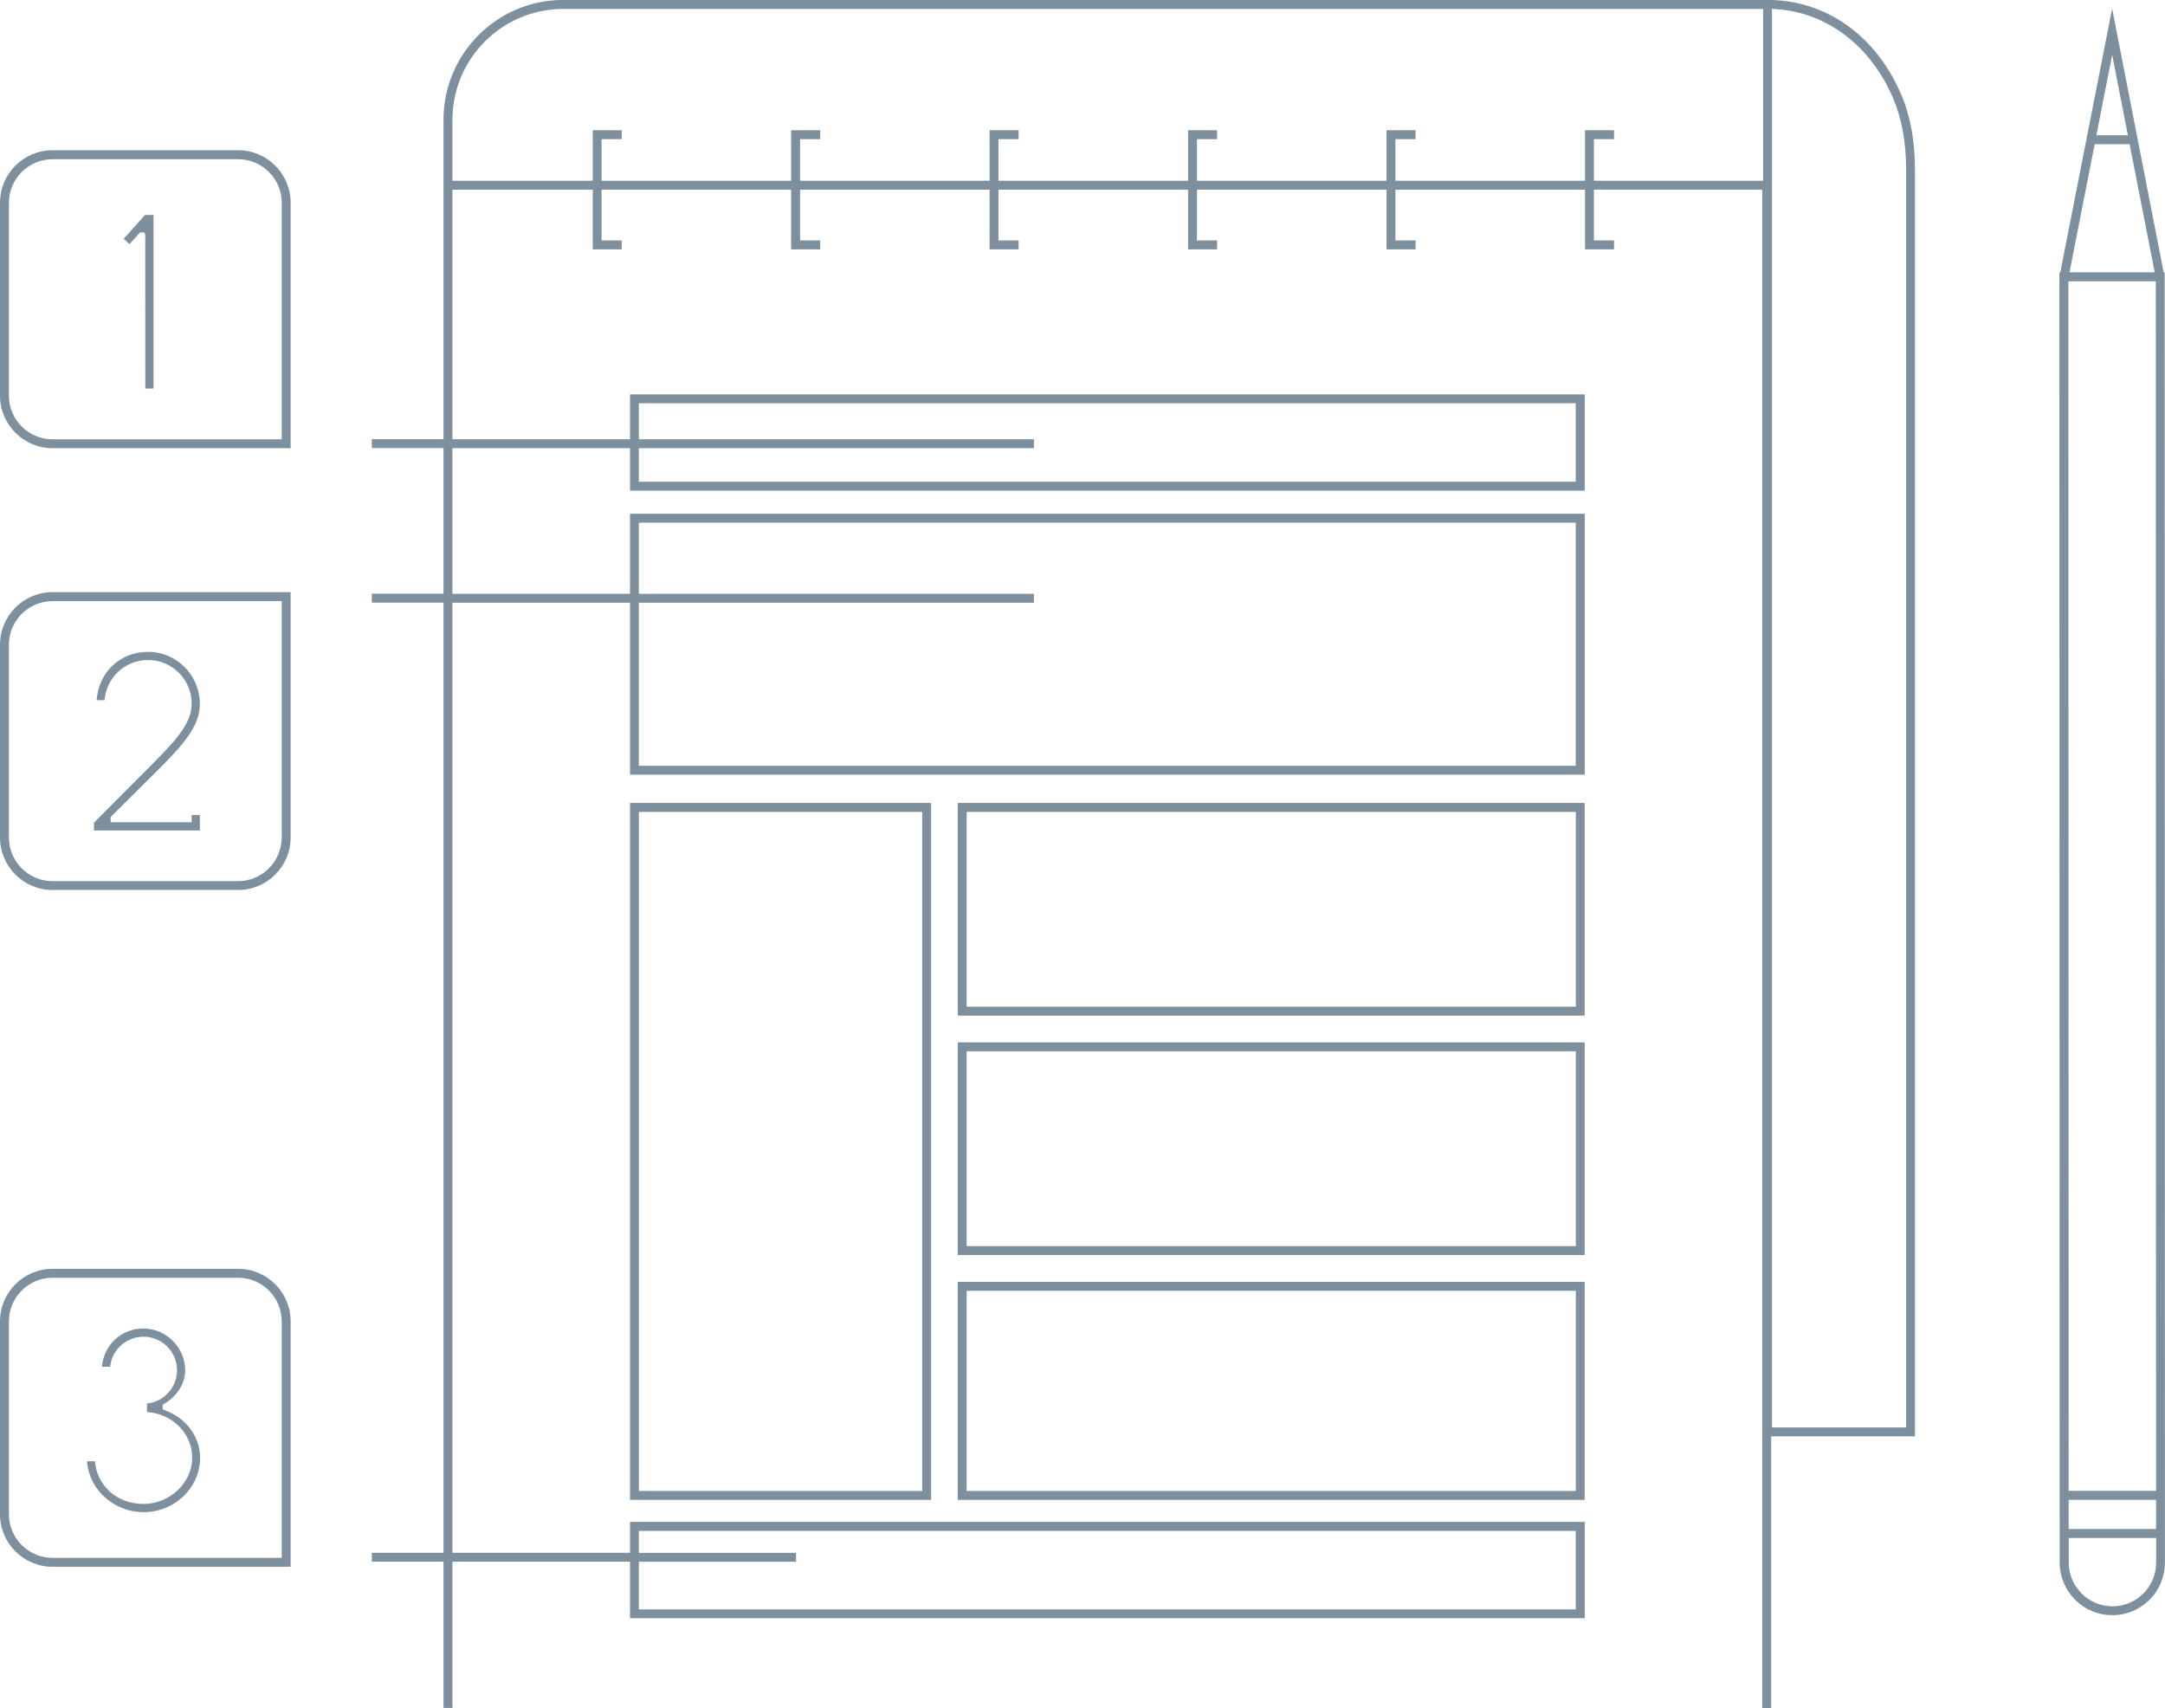 <?xml version="1.0" encoding="UTF-8"?>
<svg id="Layer_2" data-name="Layer 2" xmlns="http://www.w3.org/2000/svg" viewBox="0 0 310.76 245.13">
  <defs>
    <style>
      .cls-1 {
        fill: #7e909e;
      }
    </style>
  </defs>
  <g id="Layer_1-2" data-name="Layer 1">
    <path class="cls-1" d="m274.87,24.31c0-4.07-.66-7.68-1.97-10.73-3.65-8.51-10.82-13.59-19.19-13.59H80.85c-9.48,0-17.19,7.71-17.19,17.19v45.85h-10.29v1.28h10.29v20.9h-10.29v1.28h10.29v136.36h-10.29v1.28h10.29v20.99h1.28v-20.99h25.49v8.11h137.04v-13.82H90.43v4.43h-25.49V86.5h25.49v24.68h137.04v-37.45H90.43v11.49h-25.49v-20.9h25.49v6.1h137.04v-13.82H90.43v6.44h-25.49V27.22h20.14v8.57h4.16v-1.28h-2.89v-7.29h27.21v8.57h4.17v-1.28h-2.89v-7.29h27.21v8.57h4.16v-1.28h-2.89v-7.29h27.21v8.57h4.17v-1.28h-2.89v-7.29h27.21v8.57h4.17v-1.28h-2.89v-7.29h27.21v8.57h4.17v-1.28h-2.89v-7.29h24.16v217.91h1.28v-38.99h20.64V24.31ZM91.7,224.14h22.56v-1.28h-22.56v-3.15h134.48v11.26H91.7v-6.83Zm0-137.64h56.71v-1.28h-56.71v-10.21h134.48v34.89H91.7v-23.4Zm0-22.18h56.71v-1.28h-56.71v-5.16h134.48v11.26H91.7v-4.82ZM253.07,25.94h-24.28v-5.97h2.89v-1.28h-4.17v7.25h-27.21v-5.97h2.89v-1.28h-4.17v7.25h-27.21v-5.97h2.89v-1.28h-4.17v7.25h-27.21v-5.97h2.89v-1.28h-4.16v7.25h-27.21v-5.97h2.89v-1.28h-4.17v7.25h-27.21v-5.97h2.89v-1.28h-4.16v7.25h-20.14v-8.75c0-8.77,7.14-15.91,15.92-15.91h172.21v24.66Zm20.53,178.92h-19.25V1.28l.53.03c7.32.45,13.62,5.23,16.85,12.78,1.24,2.89,1.87,6.33,1.87,10.22v180.55Z"/>
    <path class="cls-1" d="m137.47,115.24v30.52h89.99v-30.52h-89.99Zm88.72,29.24h-87.44v-27.96h87.44v27.96Z"/>
    <path class="cls-1" d="m137.47,149.6v30.52h89.99v-30.52h-89.99Zm88.72,29.24h-87.44v-27.96h87.44v27.96Z"/>
    <path class="cls-1" d="m137.47,183.97v31.29h89.99v-31.29h-89.99Zm88.72,30.01h-87.44v-28.73h87.44v28.73Z"/>
    <path class="cls-1" d="m90.43,115.24v100.02h43.22v-100.02h-43.22Zm41.94,98.74h-40.66v-97.46h40.66v97.46Z"/>
    <path class="cls-1" d="m0,56.78c0,4.16,3.38,7.54,7.54,7.54h34.18V29.1c0-4.16-3.38-7.54-7.54-7.54H7.54c-4.16,0-7.54,3.38-7.54,7.54v27.67Zm1.28-27.67c0-3.45,2.81-6.26,6.26-6.26h26.64c3.45,0,6.26,2.81,6.26,6.26v33.94H7.54c-3.45,0-6.26-2.81-6.26-6.26v-27.67Z"/>
    <polygon class="cls-1" points="20.77 33.36 20.85 33.81 20.86 55.76 22.03 55.76 22.03 30.85 20.82 30.85 17.75 34.27 18.59 35.04 20.09 33.36 20.77 33.36"/>
    <path class="cls-1" d="m41.71,84.98H7.54c-4.16,0-7.54,3.38-7.54,7.54v27.67c0,4.16,3.38,7.54,7.54,7.54h26.64c4.16,0,7.54-3.38,7.54-7.54v-35.22Zm-1.28,35.22c0,3.45-2.81,6.26-6.26,6.26H7.54c-3.45,0-6.26-2.81-6.26-6.26v-27.67c0-3.45,2.81-6.26,6.26-6.26h32.9v33.94Z"/>
    <path class="cls-1" d="m15.01,100.48c.26-3.25,2.95-5.76,6.24-5.76,3.45,0,6.26,2.81,6.26,6.26,0,2.26-1.31,4.34-5.18,8.21l-8.84,8.88v1.11h15.2v-2.22h-1.18v1.05h-11.63v-.68l.11-.18,7.17-7.13c3.59-3.59,5.53-6.09,5.53-8.99,0-4.12-3.34-7.48-7.44-7.48s-7.12,3.03-7.38,6.94h1.14Z"/>
    <path class="cls-1" d="m0,217.32c0,4.16,3.38,7.54,7.54,7.54h34.18v-35.22c0-4.16-3.38-7.54-7.54-7.54H7.54c-4.16,0-7.54,3.38-7.54,7.54v27.68Zm1.28-27.68c0-3.45,2.81-6.26,6.26-6.26h26.64c3.45,0,6.26,2.81,6.26,6.26v33.94H7.54c-3.45,0-6.26-2.81-6.26-6.26v-27.68Z"/>
    <path class="cls-1" d="m23.68,202.4l-.33-.12v-.68l.25-.15c1.84-1.08,2.98-2.92,2.98-4.8,0-3.25-2.74-5.99-5.99-5.99s-5.7,2.44-5.96,5.49h1.18c.25-2.44,2.31-4.31,4.79-4.31,2.65,0,4.81,2.16,4.81,4.81,0,2.47-1.87,4.53-4.31,4.78v1.22c3.66.24,6.49,3.08,6.49,6.57s-3.13,6.62-6.99,6.62-6.7-2.67-6.97-6.12h-1.14c.27,4.05,3.85,7.3,8.11,7.3,4.48,0,8.12-3.5,8.12-7.8,0-3.01-1.98-5.69-5.03-6.82Z"/>
    <path class="cls-1" d="m310.71,39.08h-.14l-.08-.4-7.32-37.45-7.44,37.87h-.13s.04,180.35.04,180.35h0v4.81c0,2.01.79,3.91,2.23,5.34,1.43,1.43,3.33,2.21,5.33,2.21,2.02,0,3.92-.79,5.34-2.22,1.43-1.43,2.21-3.32,2.21-5.34l-.04-185.17Zm-7.53-31.2l2.25,11.53h-4.52l2.27-11.53Zm-2.52,12.81h5.02l.08.4,3.52,17.99h-12.23s3.62-18.39,3.62-18.39Zm8.78,19.67v.5l.04,173.1h-12.55s0-.49,0-.49l-.04-173.1h12.55Zm-12.51,174.89h12.55s0,4.19,0,4.19h-12.55s0-4.19,0-4.19Zm6.29,15.28h0c-1.67,0-3.24-.65-4.43-1.84-1.19-1.19-1.84-2.76-1.85-4.43v-3.53h12.55s0,3.53,0,3.53c0,3.46-2.81,6.27-6.27,6.28Z"/>
  </g>
</svg>